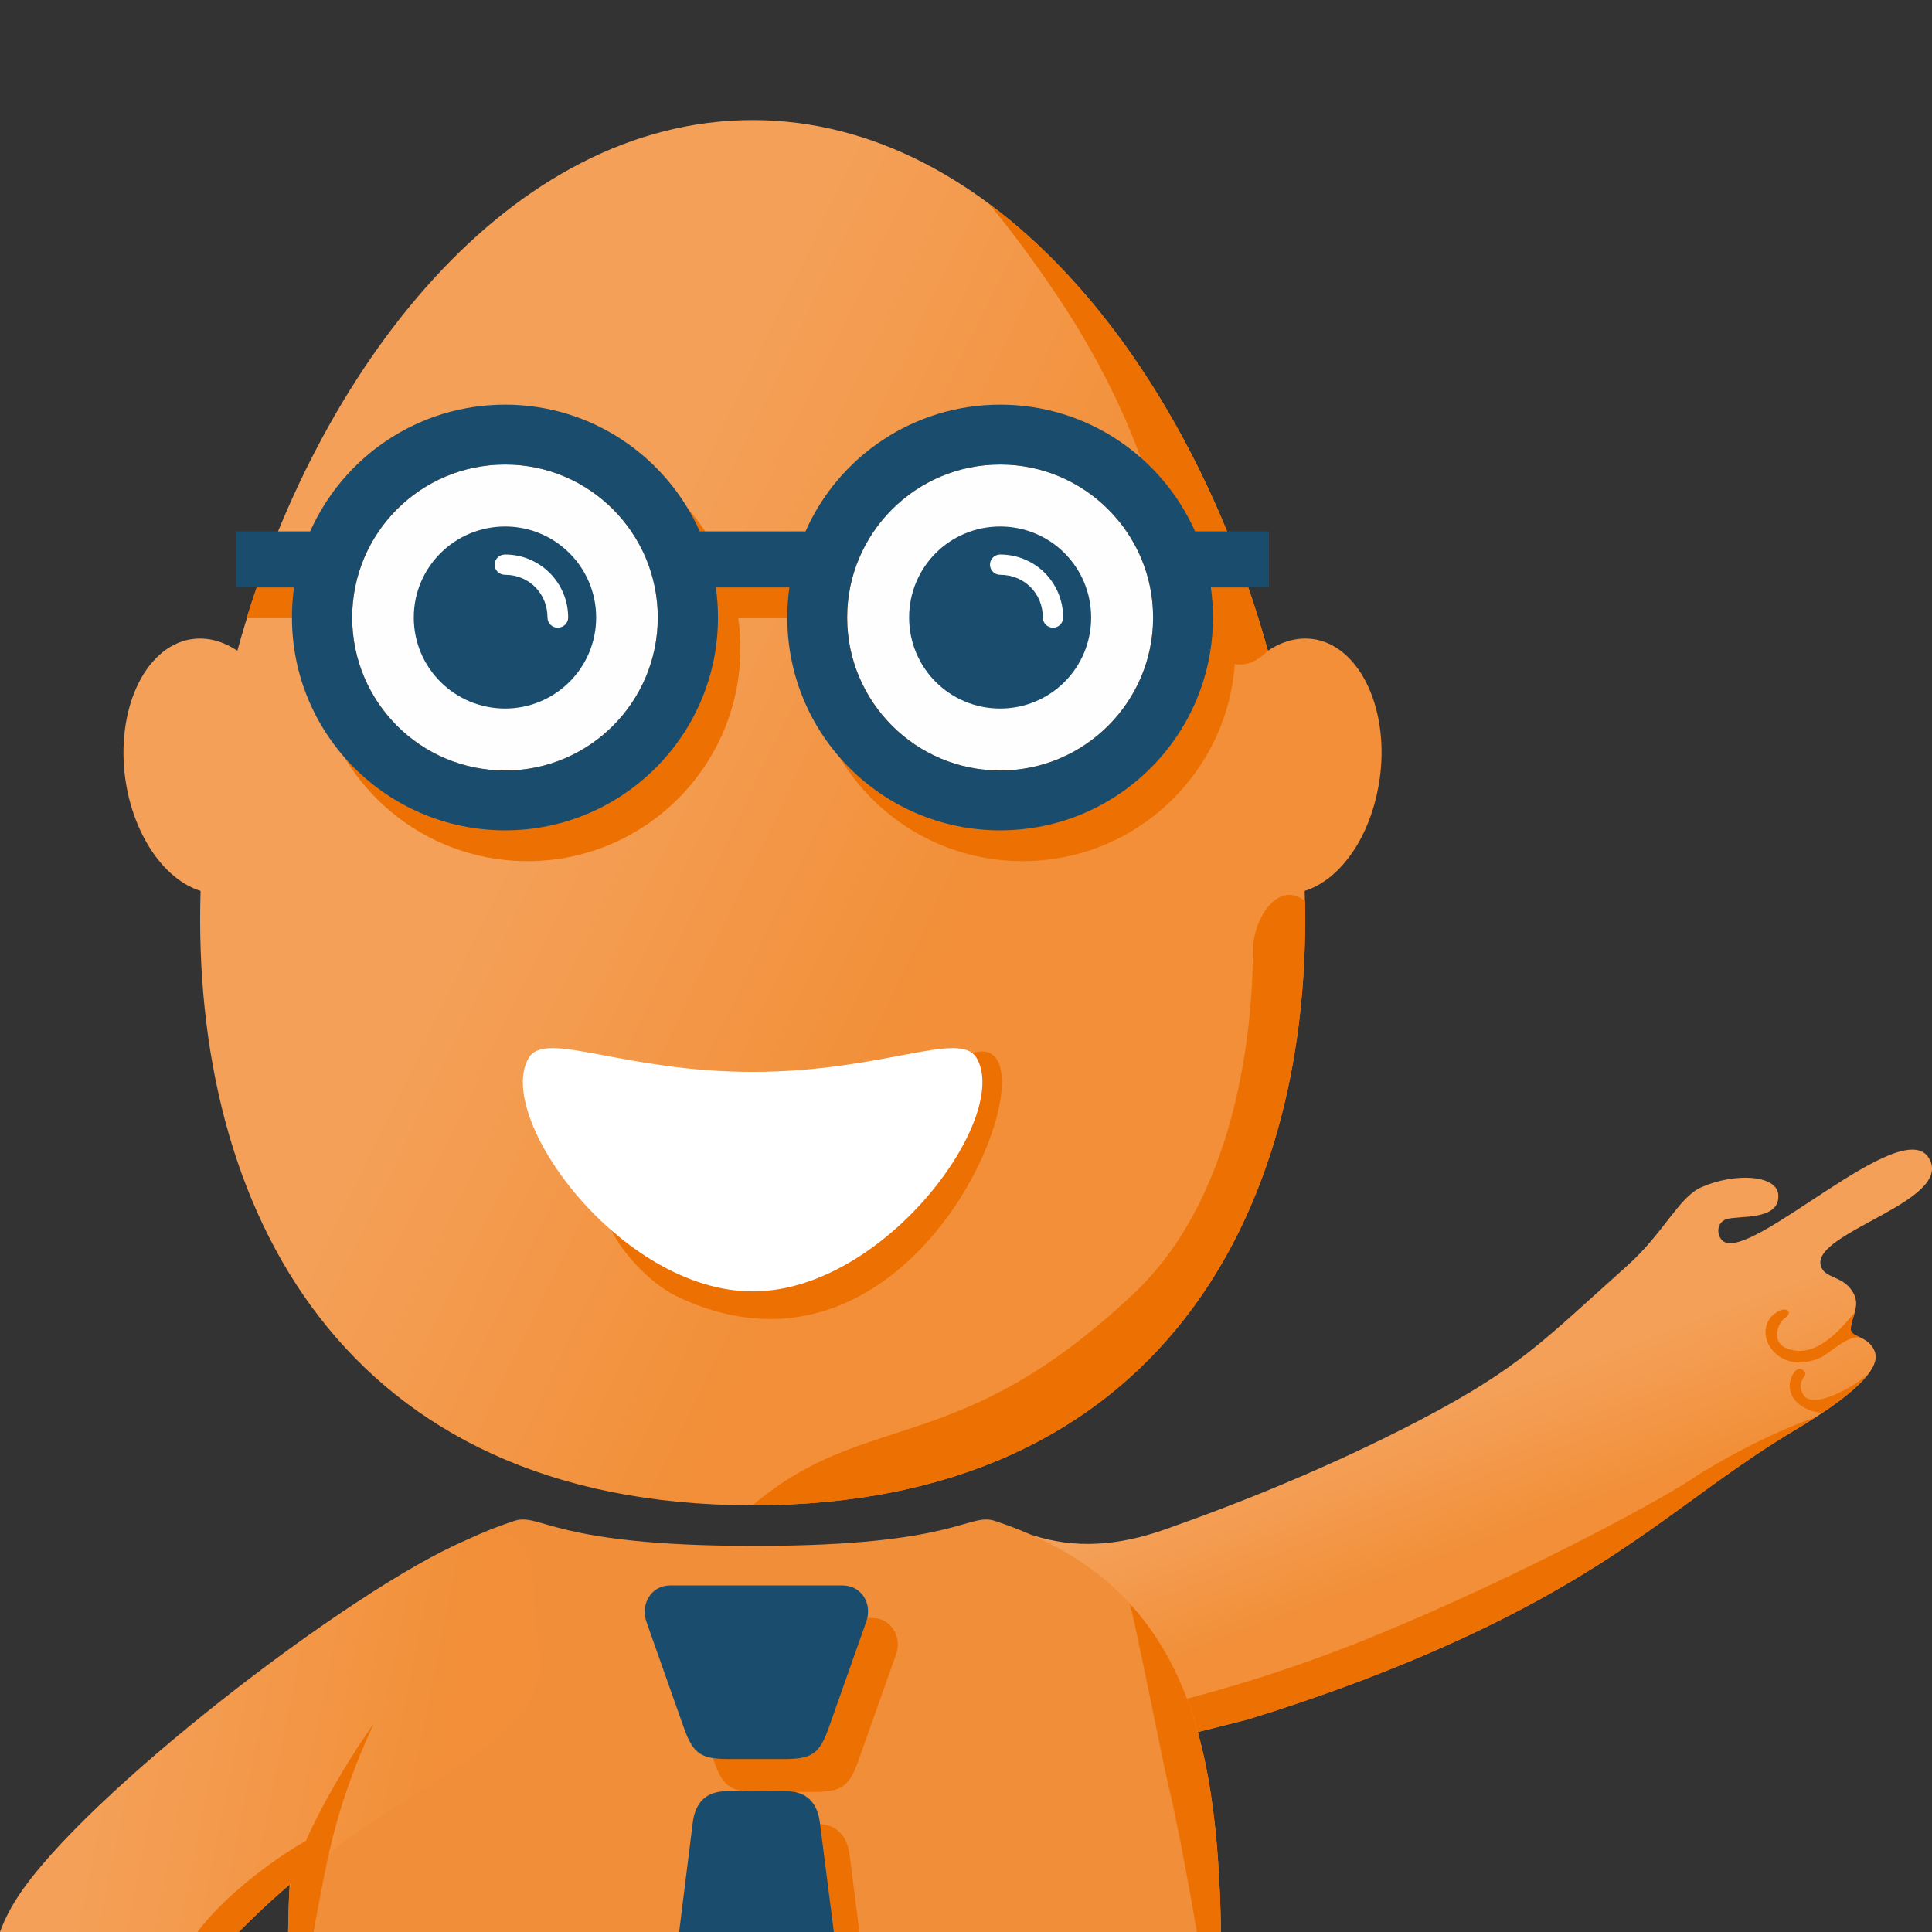 <?xml version="1.0" encoding="UTF-8"?>
<!DOCTYPE svg PUBLIC "-//W3C//DTD SVG 1.1//EN" "http://www.w3.org/Graphics/SVG/1.1/DTD/svg11.dtd">
<!-- Creator: CorelDRAW -->
<svg xmlns="http://www.w3.org/2000/svg" xml:space="preserve" width="44px" height="44px" version="1.1" shape-rendering="geometricPrecision" text-rendering="geometricPrecision" image-rendering="optimizeQuality" fill-rule="evenodd" clip-rule="evenodd"
viewBox="0 0 55.19 55.19"
 xmlns:xlink="http://www.w3.org/1999/xlink"
 xmlns:xodm="http://www.corel.com/coreldraw/odm/2003">
 <rect x="0" y="0" width="55.19" height="55.19" fill="#333333" stroke="none"/>
 <defs>
      <linearGradient id="id0" gradientUnits="userSpaceOnUse" x1="41.99" y1="44.44" x2="40.54" y2="40.58">
       <stop offset="0" stop-opacity="1" stop-color="#F28F38"/>
       <stop offset="1" stop-opacity="1" stop-color="#F4A058"/>
      </linearGradient>
    <mask id="id1">
      <radialGradient id="id2" gradientUnits="userSpaceOnUse" cx="11.67" cy="43.4" r="0" fx="11.67" fy="43.4">
       <stop offset="0" stop-opacity="0.996" stop-color="white"/>
       <stop offset="0.71" stop-opacity="0" stop-color="white"/>
       <stop offset="1" stop-opacity="0" stop-color="white"/>
      </radialGradient>
     <rect fill="url(#id2)" x="11.67" y="43.4" width="19.86" height="11.79"/>
    </mask>
    <linearGradient id="id3" gradientUnits="userSpaceOnUse" x1="27.06" y1="27.44" x2="15.55" y2="21.86">
     <stop offset="0" stop-opacity="1" stop-color="#F28F38"/>
     <stop offset="1" stop-opacity="1" stop-color="#F4A058"/>
    </linearGradient>
    <linearGradient id="id4" gradientUnits="userSpaceOnUse" x1="11.24" y1="57.28" x2="1.9" y2="55.38">
     <stop offset="0" stop-opacity="1" stop-color="#F28F38"/>
     <stop offset="1" stop-opacity="1" stop-color="#F4A058"/>
    </linearGradient>
 </defs>
 <g id="Default">
  <g id="_2362230681104">
   <rect fill="none" width="55.19" height="55.19"/>
   <g>
    <g>
     <path fill="url(#id0)" d="M51.28 40.85c-2.93,1.74 -4.66,3.68 -9.31,5.86 -2.2,1.03 -4.44,1.83 -6.33,2.41 -0.13,0.04 -6.9,1.73 -6.96,1.71 -2.6,-0.64 -2.93,-2.97 -2.58,-4.11 0.04,-0.15 2.38,-3.18 3.41,-2.86 1.2,0.38 2.4,0.31 3.77,-0.17 2.21,-0.78 4.72,-1.79 7.26,-3.11 2.9,-1.52 3.53,-2.27 5.94,-4.42 1.05,-0.94 1.47,-1.95 2.11,-2.24 0.96,-0.43 2.17,-0.36 2.21,0.21 0.05,0.76 -1.15,0.58 -1.49,0.7 -0.3,0.11 -0.27,0.49 -0.08,0.63 0.82,0.57 5.1,-3.65 5.87,-2.38 0.74,1.23 -3.31,2.11 -3.09,3.06 0.1,0.42 0.69,0.27 0.96,0.85 0.15,0.33 -0.06,0.6 -0.1,0.94 -0.04,0.29 0.44,0.19 0.66,0.62 0.12,0.24 0.25,0.81 -2.25,2.3z"/>
     <path fill="#ED7003" d="M53.36 39.25c-0.2,0.27 -0.59,0.63 -1.3,1.11 -0.28,-0.01 -0.62,-0.15 -0.8,-0.38 -0.29,-0.39 -0.04,-0.81 0.1,-0.87 0.11,-0.04 0.25,0.09 0.2,0.18 -0.07,0.11 -0.21,0.28 -0.04,0.56 0.29,0.46 1.59,-0.33 1.84,-0.6z"/>
     <path fill="#ED7003" d="M52.99 37.48c-0.04,0.14 -0.1,0.28 -0.12,0.45 -0.02,0.17 0.15,0.22 0.31,0.29 -0.35,-0.13 -0.91,0.44 -1.17,0.56 -1.28,0.58 -2.05,-0.79 -1.25,-1.3 0.28,-0.18 0.47,0.02 0.23,0.17 -0.19,0.12 -0.41,0.67 0.03,0.86 0.8,0.34 1.51,-0.47 1.97,-1.03z"/>
    </g>
    <path fill="#ED7003" d="M51.28 40.85c-2.93,1.74 -4.66,3.68 -9.31,5.86 -2.2,1.03 -4.44,1.83 -6.33,2.41 -0.08,0.02 -2.92,0.73 -4.95,1.23 0.04,-0.41 0.06,-0.8 0.05,-0.95l0.09 -0.31c0.98,0.01 4.29,-0.73 7.77,-2.09 4.24,-1.67 8.73,-4.08 9.71,-4.74 0.72,-0.48 2.16,-1.28 3.56,-1.78 -0.18,0.12 -0.38,0.24 -0.59,0.37z"/>
   </g>
   <path fill="#F18E39" d="M21.61 44.16l-0.06 0 -0.05 0c-5.77,0 -6.06,-0.97 -6.82,-0.71 -5.36,1.77 -6.36,6.06 -6.45,11.74l26.65 0c-0.1,-5.68 -1.09,-9.97 -6.45,-11.74 -0.76,-0.26 -1.06,0.71 -6.82,0.71z"/>
   <path fill="#ED7003" d="M34.88 55.19c-0.07,-3.91 -0.56,-7.16 -2.61,-9.38 0.08,0.13 1.01,4.83 1.11,5.21 0.17,0.67 0.51,2.41 0.81,4.17l0.69 0z"/>
   <path fill="#F4A058" mask="url(#id1)" d="M21.61 44.16l-0.06 0 -0.05 0c-5.77,0 -6.06,-0.97 -6.82,-0.71 -1.03,0.34 -1.9,0.77 -2.64,1.29 -0.24,1.31 -0.37,2.69 -0.37,4.11 0,2.26 0.33,4.41 0.91,6.34l18.05 0c0.58,-1.93 0.9,-4.08 0.9,-6.34 0,-1.39 -0.12,-2.74 -0.35,-4.02 -0.76,-0.56 -1.66,-1.02 -2.75,-1.38 -0.76,-0.26 -1.06,0.71 -6.82,0.71z"/>
   <path fill="white" d="M27.94 31.12c1.03,1.77 -2.61,7.12 -6.39,7.12 -3.78,0 -7.41,-5.35 -6.38,-7.12 0.48,-0.85 2.67,0.43 6.38,0.43 3.71,0 5.9,-1.28 6.39,-0.43z"/>
   <path fill="#ED7003" d="M24.27 52.99l0.28 2.2 -4.19 0 0.28 -2.2c0.07,-0.56 0.38,-0.89 0.95,-0.89l0.86 0 0.87 0c0.57,0 0.88,0.33 0.95,0.89zm0.66 -6.77l-2.48 0 -2.47 0c-0.56,0.01 -0.85,0.57 -0.66,1.06 0.4,1.14 0.68,1.91 1.06,2.99 0.28,0.81 0.51,0.92 1.34,0.92l0.73 0 0.74 0c0.82,0 1.06,-0.11 1.34,-0.92 0.38,-1.08 0.66,-1.85 1.06,-2.99 0.19,-0.49 -0.11,-1.05 -0.66,-1.06z"/>
   <path fill="#1A4C6E" d="M23.42 52.06l0.4 3.13 -4.42 0 0.39 -3.13c0.07,-0.56 0.38,-0.89 0.95,-0.89l0.87 -0.01 0.86 0.01c0.57,0 0.88,0.33 0.95,0.89zm0.66 -6.77l-2.47 0 -2.48 0c-0.55,0.01 -0.84,0.56 -0.66,1.05 0.4,1.14 0.68,1.92 1.06,3 0.28,0.8 0.52,0.91 1.34,0.91l0.74 0 0.73 0c0.83,0 1.06,-0.11 1.34,-0.91 0.38,-1.08 0.66,-1.86 1.06,-3 0.19,-0.49 -0.1,-1.04 -0.66,-1.05z"/>
   <path fill="url(#id3)" d="M21.5 43c11.67,0 16.05,-8.46 15.77,-17.55 0.93,-0.29 1.76,-1.35 2.07,-2.8 0.43,-1.96 -0.27,-3.9 -1.55,-4.33 -0.53,-0.17 -1.08,-0.06 -1.57,0.27 -2.25,-8.13 -7.82,-15.16 -14.72,-15.16 -6.91,0 -12.48,7.03 -14.72,15.16 -0.49,-0.33 -1.04,-0.44 -1.57,-0.27 -1.29,0.43 -1.98,2.37 -1.56,4.33 0.32,1.45 1.15,2.51 2.08,2.8 -0.28,9.09 4.09,17.55 15.77,17.55z"/>
   <path fill="#ED7003" d="M27.58 30.17c3.06,-1.51 -0.91,10.34 -8.23,6.87 -0.79,-0.37 -1.8,-1.43 -2.04,-2.29 -0.69,-2.56 4.78,-2.41 6.19,-3.09 0.51,-0.25 1.5,-0.56 2.19,-0.85 0.45,-0.19 1.47,-0.44 1.89,-0.64z"/>
   <path fill="#ED7003" d="M35.73 17.66c-0.17,-0.54 -0.31,-1.07 -0.51,-1.6l-0.44 0c-0.95,-2.13 -3.08,-3.62 -5.57,-3.62 -2.48,0 -4.62,1.49 -5.56,3.62l-3.02 0c-0.95,-2.13 -3.08,-3.62 -5.56,-3.62 -2.49,0 -4.62,1.49 -5.57,3.62l-1.91 0c-0.19,0.51 -0.37,1.02 -0.53,1.54l0 0.06 1.98 0c-0.03,0.28 -0.06,0.57 -0.06,0.86 0,3.36 2.73,6.08 6.09,6.08 3.35,0 6.08,-2.72 6.08,-6.08 0,-0.29 -0.02,-0.58 -0.06,-0.86l2.1 0c-0.04,0.28 -0.06,0.57 -0.06,0.86 0,3.36 2.72,6.08 6.08,6.08 3.36,0 6.08,-2.72 6.08,-6.08 0,-0.29 -0.02,-0.58 -0.06,-0.86l0.5 0zm-20.66 -3.51c2.41,0 4.36,1.96 4.36,4.37 0,2.41 -1.95,4.37 -4.36,4.37 -2.42,0 -4.37,-1.96 -4.37,-4.37 0,-2.41 1.95,-4.37 4.37,-4.37zm14.14 0c-2.41,0 -4.37,1.96 -4.37,4.37 0,2.41 1.96,4.37 4.37,4.37 2.41,0 4.37,-1.96 4.37,-4.37 0,-2.41 -1.96,-4.37 -4.37,-4.37z"/>
   <path fill="#ED7003" d="M21.5 43c11.55,0 15.96,-8.28 15.78,-17.26 -0.77,-0.62 -1.49,0.51 -1.49,1.43 0,1.53 -0.23,6.78 -3.39,9.77 -5.02,4.75 -7.65,3.29 -10.9,6.06z"/>
   <path fill="#ED7003" d="M36.22 18.59c-1.45,-5.24 -4.28,-10.03 -7.96,-12.76 0.33,0.4 0.98,1.2 1.92,2.59 1.6,2.37 2.83,5.13 3.34,8.1 0.07,0.44 1.24,3.54 2.7,2.07z"/>
   <path fill="white" d="M27.89 30.21c1.02,1.67 -2.61,6.68 -6.39,6.68 -3.78,0 -7.41,-5.01 -6.39,-6.68 0.49,-0.79 2.68,0.41 6.39,0.41 3.71,0 5.9,-1.2 6.39,-0.41z"/>
   <g>
    <path fill="#FEFEFE" d="M14.43 13.27c-2.42,0 -4.37,1.96 -4.37,4.37 0,2.41 1.95,4.37 4.37,4.37 2.41,0 4.36,-1.96 4.36,-4.37 0,-2.41 -1.95,-4.37 -4.36,-4.37z"/>
    <path fill="#FEFEFE" d="M28.57 13.27c2.41,0 4.37,1.96 4.37,4.37 0,2.41 -1.96,4.37 -4.37,4.37 -2.41,0 -4.37,-1.96 -4.37,-4.37 0,-2.41 1.96,-4.37 4.37,-4.37z"/>
    <path fill="#1A4C6E" d="M34.14 15.18l2.11 0 0 1.6 -1.66 0c0.04,0.28 0.06,0.57 0.06,0.86 0,3.36 -2.72,6.08 -6.08,6.08 -3.36,0 -6.08,-2.72 -6.08,-6.08 0,-0.29 0.02,-0.58 0.06,-0.86l-2.1 0c0.04,0.28 0.06,0.57 0.06,0.86 0,3.36 -2.73,6.08 -6.08,6.08 -3.36,0 -6.09,-2.72 -6.09,-6.08 0,-0.29 0.02,-0.58 0.06,-0.86l-1.66 0 0 -1.6 2.12 0c0.95,-2.13 3.08,-3.62 5.57,-3.62 2.48,0 4.61,1.49 5.56,3.62l3.02 0c0.94,-2.13 3.08,-3.62 5.56,-3.62 2.49,0 4.62,1.49 5.57,3.62zm-19.71 -1.91c2.41,0 4.36,1.96 4.36,4.37 0,2.41 -1.95,4.37 -4.36,4.37 -2.42,0 -4.37,-1.96 -4.37,-4.37 0,-2.41 1.95,-4.37 4.37,-4.37zm14.14 0c-2.41,0 -4.37,1.96 -4.37,4.37 0,2.41 1.96,4.37 4.37,4.37 2.41,0 4.37,-1.96 4.37,-4.37 0,-2.41 -1.96,-4.37 -4.37,-4.37z"/>
   </g>
   <path fill="#1A4C6E" d="M28.57 15.04c1.44,0 2.6,1.16 2.6,2.6 0,1.44 -1.16,2.6 -2.6,2.6 -1.44,0 -2.6,-1.16 -2.6,-2.6 0,-1.44 1.16,-2.6 2.6,-2.6z"/>
   <path fill="white" d="M28.57 15.84c1,0 1.8,0.8 1.8,1.8 0,0.16 -0.13,0.29 -0.29,0.29 -0.16,0 -0.29,-0.13 -0.29,-0.29 0,-0.69 -0.53,-1.22 -1.22,-1.22 -0.16,0 -0.29,-0.13 -0.29,-0.29 0,-0.16 0.13,-0.29 0.29,-0.29l0 0z"/>
   <path fill="#1A4C6E" d="M14.43 15.04c1.43,0 2.6,1.16 2.6,2.6 0,1.44 -1.17,2.6 -2.6,2.6 -1.44,0 -2.61,-1.16 -2.61,-2.6 0,-1.44 1.17,-2.6 2.61,-2.6z"/>
   <path fill="white" d="M14.43 15.84c0.99,0 1.8,0.8 1.8,1.8 0,0.16 -0.13,0.29 -0.3,0.29 -0.16,0 -0.29,-0.13 -0.29,-0.29 0,-0.69 -0.53,-1.22 -1.21,-1.22 -0.17,0 -0.3,-0.13 -0.3,-0.29 0,-0.16 0.13,-0.29 0.3,-0.29l0 0z"/>
   <path fill="url(#id4)" d="M0 55.19c0.11,-0.31 0.27,-0.63 0.48,-0.96 1.87,-2.93 9.6,-8.87 12.83,-10.23 2.47,-1.05 1.79,2.04 2.1,3.19 0.04,0.15 0.13,0.98 -0.57,1.8 -1.66,1.93 -4.43,2.57 -8.02,6.2l-6.82 0z"/>
   <path fill="#ED7003" d="M8.81 53.39c-0.63,0.51 -1.3,1.1 -1.99,1.8l-1.18 0c0.83,-1.12 2.42,-2.26 3.3,-2.71 0.02,0.1 0.06,0.16 0,0.16 -0.11,0.01 -0.12,0.33 -0.13,0.75z"/>
   <path fill="#ED7003" d="M10.68 49.23c-1.27,1.81 -2.39,3.99 -2.42,4.92 -0.02,0.33 -0.02,0.69 -0.03,1.04l0.73 0c0.03,-0.18 0.06,-0.36 0.1,-0.56 0.31,-1.64 0.55,-3.08 1.62,-5.4z"/>
  </g>
 </g>
</svg>
